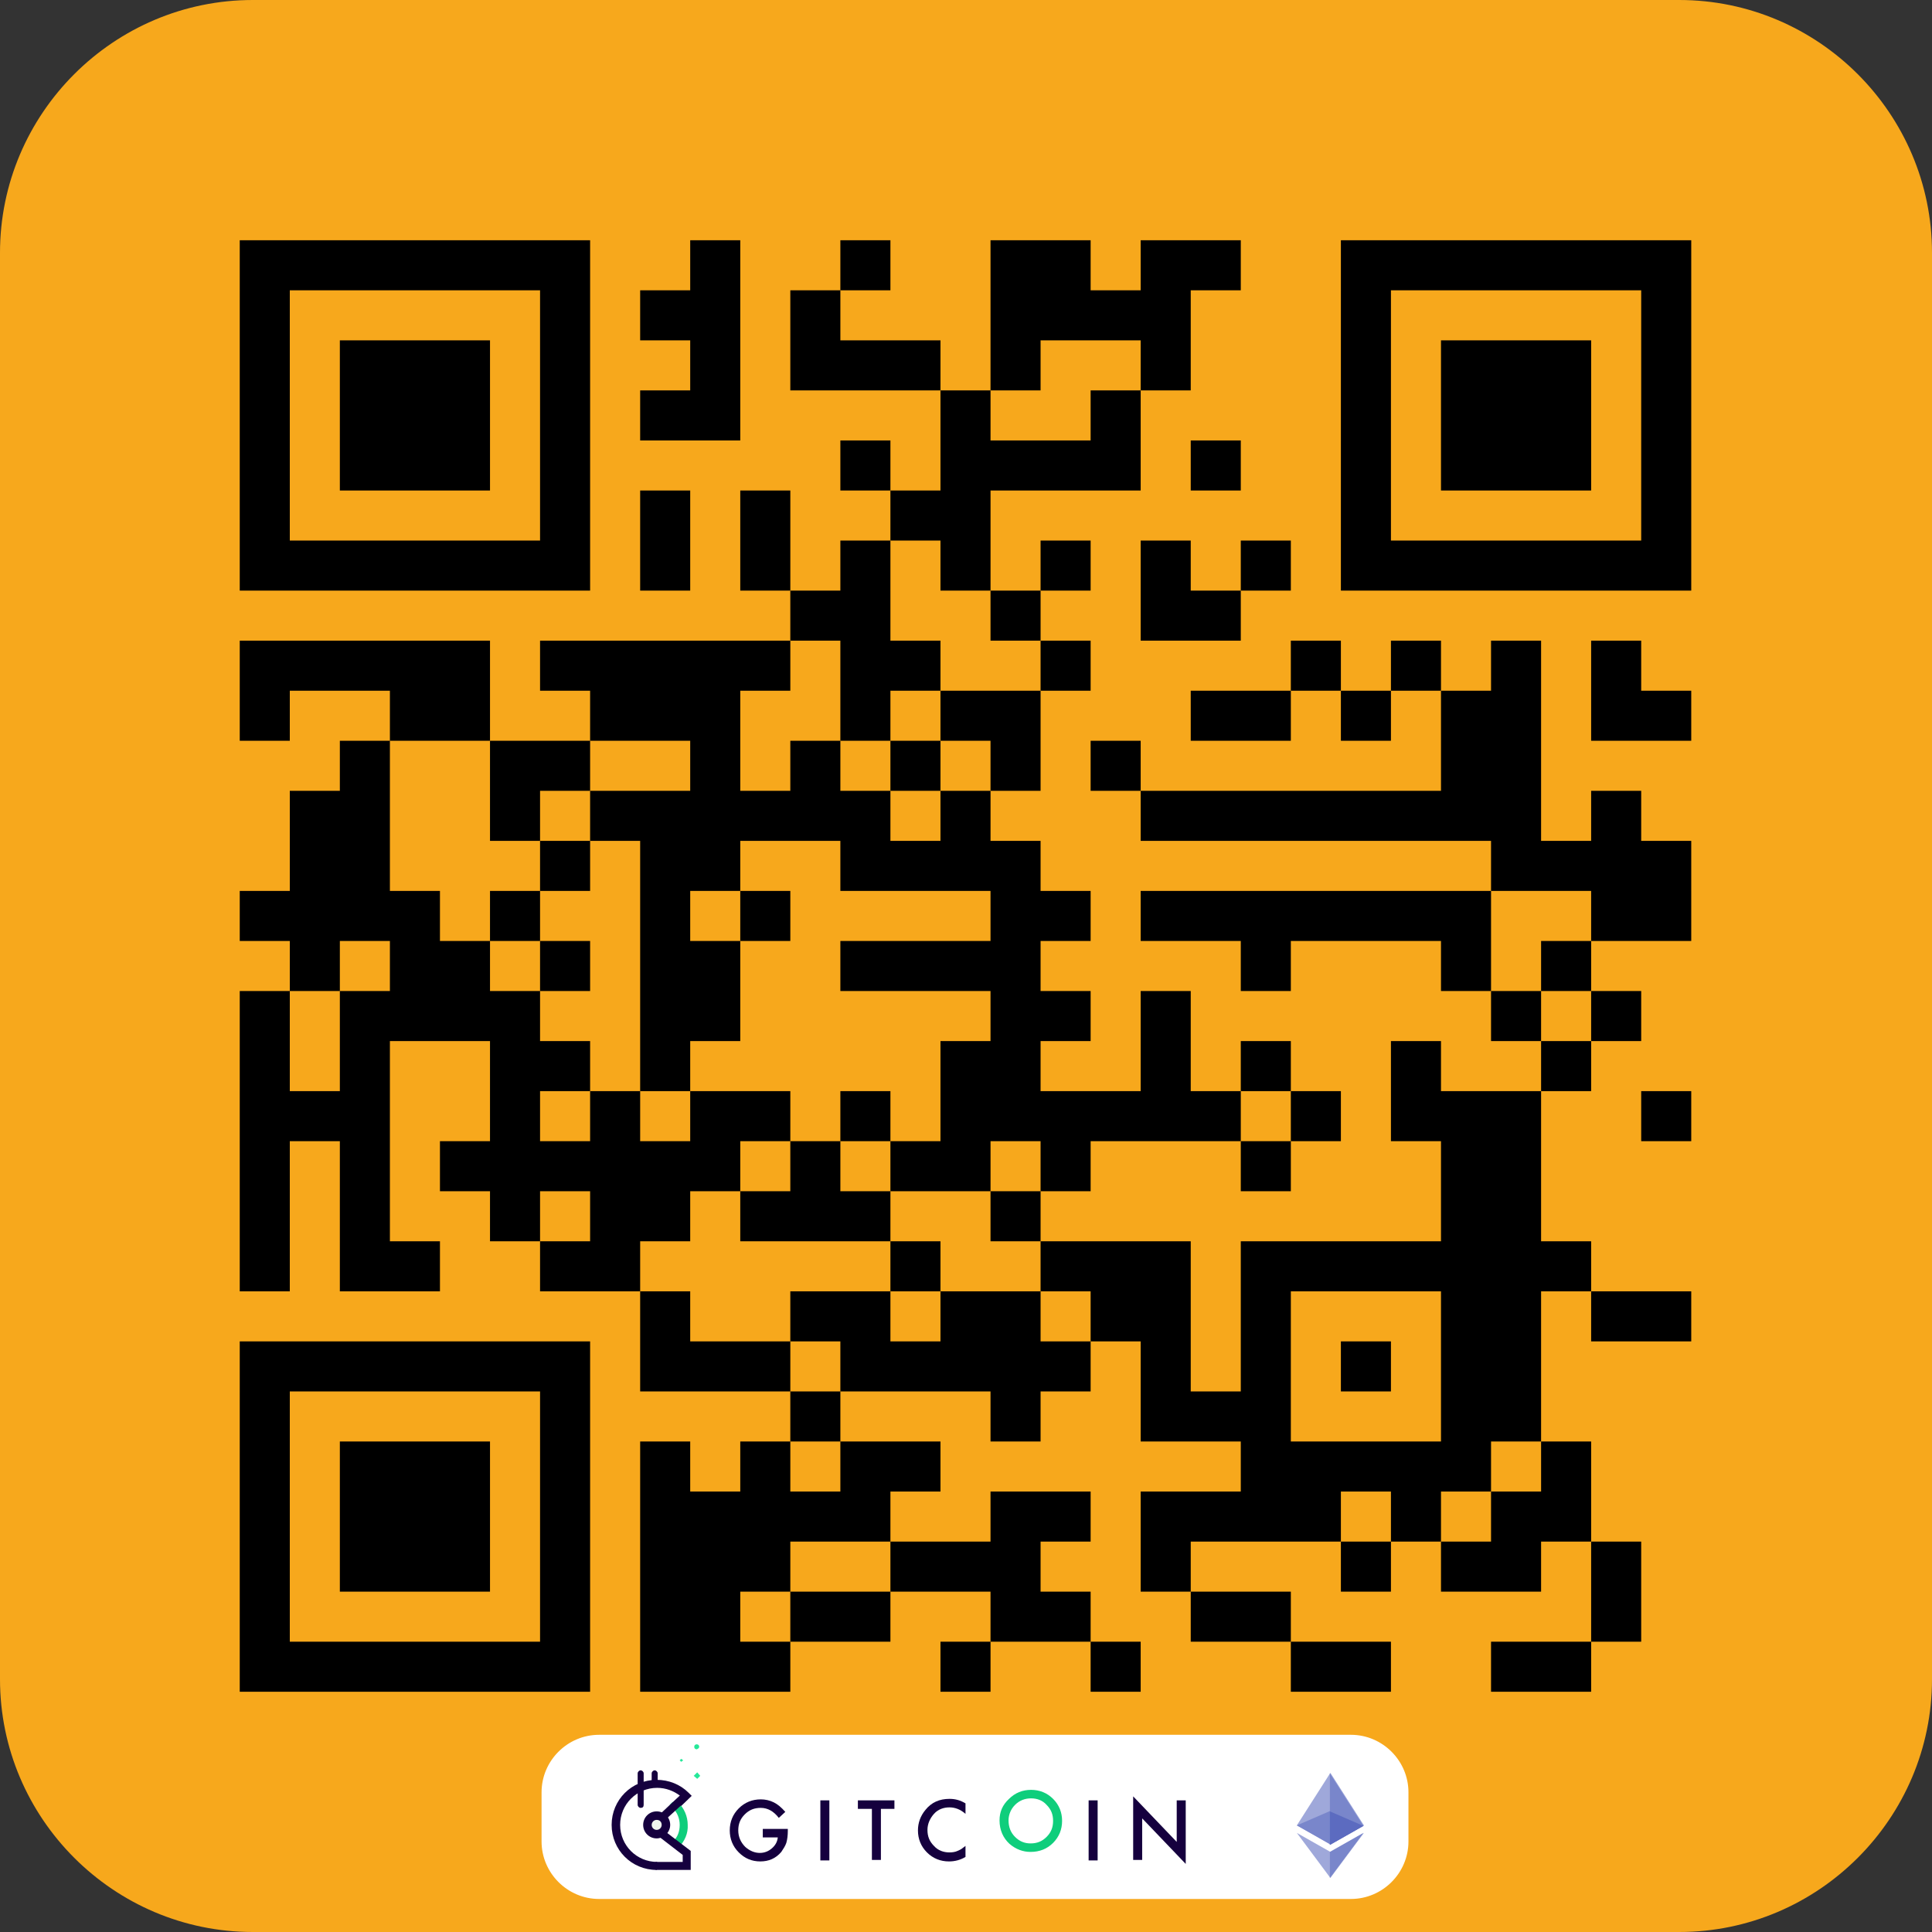 <?xml version="1.0" encoding="utf-8"?>
<!-- Generator: Adobe Illustrator 21.1.0, SVG Export Plug-In . SVG Version: 6.00 Build 0)  -->
<svg version="1.1" xmlns="http://www.w3.org/2000/svg" xmlns:xlink="http://www.w3.org/1999/xlink" x="0px" y="0px"
	 viewBox="0 0 386 386" style="enable-background:new 0 0 386 386;" xml:space="preserve">
<rect x="0" y="0" width="386" height="386" fill="#333333" stroke="none"/>
<style type="text/css">
	.st0{fill:#F7A81C;}
	.st1{fill:#FFFFFF;stroke:#F7A81C;stroke-miterlimit:10;}
	.st2{fill:#15003E;}
	.st3{fill:#0FCE7C;}
	.st4{fill:#FFFFFF;}
	.st5{fill:#EFF4EE;}
	.st6{fill:#25E899;}
	.st7{fill:#9FA8DA;}
	.st8{fill:#7986CB;}
	.st9{fill:#5C6BC0;}
</style>
<g id="Layer_1">
	<path class="st0" d="M335.5,386h-285C22.7,386,0,363.3,0,335.5v-285C0,22.7,22.7,0,50.5,0h285C363.3,0,386,22.7,386,50.5v285
		C386,363.3,363.3,386,335.5,386z"/>
</g>
<g id="Layer_3">
	<path class="st1" d="M269.9,346.1H119.7c-6.6,0-12,5.4-12,12v9.8c0,6.6,5.4,12,12,12h150.2c6.6,0,12-5.4,12-12v-9.8
		C281.9,351.5,276.5,346.1,269.9,346.1z"/>
	<g id="Layer_4">
		<title>Group</title>
		<desc>Created with Sketch.</desc>
		<g id="Page-1">
			<g id="Group">
				<path id="Shape" class="st2" d="M152.5,365.4h4.9v0.4c0,0.9-0.1,1.7-0.3,2.4c-0.2,0.6-0.6,1.2-1,1.8c-1.1,1.3-2.5,1.9-4.2,1.9
					c-1.7,0-3.1-0.6-4.3-1.8c-1.2-1.2-1.8-2.7-1.8-4.4c0-1.7,0.6-3.2,1.8-4.4c1.2-1.2,2.7-1.8,4.4-1.8c0.9,0,1.8,0.2,2.6,0.6
					c0.8,0.4,1.5,1,2.3,1.9l-1.3,1.2c-1-1.3-2.2-2-3.6-2c-1.3,0-2.3,0.4-3.2,1.3c-0.9,0.9-1.3,1.9-1.3,3.2c0,1.3,0.5,2.4,1.4,3.3
					c0.9,0.8,1.9,1.2,2.9,1.2c0.9,0,1.7-0.3,2.4-0.9c0.7-0.6,1.1-1.3,1.2-2.2h-3V365.4z"/>
				<rect id="Rectangle-path" x="163.9" y="359.7" class="st2" width="1.8" height="12"/>
				<polygon id="Shape_1_" class="st2" points="176,361.4 176,371.6 174.2,371.6 174.2,361.4 171.4,361.4 171.4,359.7 178.7,359.7 
					178.7,361.4 				"/>
				<path id="Shape_2_" class="st2" d="M192.9,360.3v2.1c-1-0.9-2.1-1.3-3.2-1.3c-1.2,0-2.3,0.4-3.1,1.3c-0.8,0.9-1.3,2-1.3,3.2
					c0,1.3,0.4,2.3,1.3,3.2c0.8,0.9,1.9,1.3,3.1,1.3c0.6,0,1.2-0.1,1.6-0.3c0.2-0.1,0.5-0.2,0.8-0.4c0.3-0.2,0.5-0.4,0.8-0.6v2.2
					c-1,0.6-2.1,0.9-3.3,0.9c-1.7,0-3.2-0.6-4.4-1.8c-1.2-1.2-1.8-2.7-1.8-4.4c0-1.5,0.5-2.9,1.5-4.1c1.2-1.5,2.8-2.2,4.8-2.2
					C190.9,359.4,191.9,359.7,192.9,360.3"/>
				<path id="Shape_3_" class="st3" d="M201.5,363.7c0,1.3,0.4,2.4,1.3,3.3c0.9,0.9,1.9,1.3,3.1,1.3c1.3,0,2.3-0.4,3.2-1.3
					c0.9-0.9,1.3-1.9,1.3-3.2c0-1.3-0.4-2.3-1.3-3.2c-0.8-0.9-1.9-1.3-3.1-1.3c-1.2,0-2.3,0.4-3.2,1.3
					C202,361.4,201.5,362.5,201.5,363.7 M199.7,363.7c0-1.7,0.6-3.1,1.9-4.3c1.2-1.2,2.7-1.8,4.4-1.8c1.7,0,3.2,0.6,4.4,1.8
					c1.2,1.2,1.8,2.7,1.8,4.4c0,1.7-0.6,3.2-1.8,4.4c-1.2,1.2-2.7,1.8-4.5,1.8c-1.5,0-2.9-0.5-4.2-1.6
					C200.4,367.2,199.7,365.6,199.7,363.7"/>
				<rect id="Rectangle-path_1_" x="217.5" y="359.7" class="st2" width="1.8" height="12"/>
				<polygon id="Shape_4_" class="st2" points="226.4,371.6 226.4,358.9 235.1,368 235.1,359.7 236.9,359.7 236.9,372.4 
					228.2,363.3 228.2,371.6 				"/>
				<polygon id="Shape_5_" class="st4" points="135,360.6 136.6,363.7 135.4,368.8 132.6,366.5 133.1,362.8 				"/>
				<path id="Shape_6_" class="st2" d="M130.8,359.6c-0.3,0-0.6-0.3-0.6-0.6v-4.7c0-0.3,0.3-0.6,0.6-0.6c0.3,0,0.6,0.3,0.6,0.6v4.7
					C131.4,359.3,131.2,359.6,130.8,359.6"/>
				<path id="Shape_7_" class="st2" d="M131.8,359.6H130c-0.3,0-0.6-0.3-0.6-0.6s0.3-0.6,0.6-0.6h1.8c0.3,0,0.6,0.3,0.6,0.6
					S132.1,359.6,131.8,359.6"/>
				<path id="Shape_8_" class="st4" d="M135,360.6l1.9-1.8c-1.5-1.5-3.5-2.4-5.8-2.4c-4.5,0-8.2,3.7-8.2,8.2c0,4.5,3.7,8.2,8.2,8.2
					c1.7,0,3.2,0.6,4.5-0.3l1.6,0.2l0-2.6l-4.7-3.7l1-4.7L135,360.6"/>
				<path id="Shape_9_" class="st2" d="M131.2,373.6c-5,0-9-4-9-9s4-9,9-9c2.4,0,4.7,0.9,6.4,2.6l0.6,0.6l-2.5,2.4l-1.1-1.2l1.3-1.2
					c-1.3-1-2.9-1.6-4.6-1.6c-4.1,0-7.4,3.3-7.4,7.4c0,4.1,3.3,7.4,7.4,7.4"/>
				<path id="Shape_10_" class="st3" d="M135.7,369l-1.2-1.1c0.9-0.9,1.3-2,1.3-3.3c0-1.3-0.5-2.5-1.4-3.4l-0.6-0.6l0.6-0.6l0.6,0.6
					l0.5-0.5c1.2,1.2,1.9,2.8,1.9,4.5C137.5,366.3,136.8,367.8,135.7,369"/>
				<path id="Shape_11_" class="st5" d="M129.3,364.6c0-1,0.8-1.9,1.9-1.9s1.9,0.8,1.9,1.9c0,1-0.8,1.9-1.9,1.9
					S129.3,365.6,129.3,364.6"/>
				<path id="Shape_12_" class="st2" d="M131.2,363.6c-0.6,0-1,0.5-1,1c0,0.6,0.5,1,1,1c0.6,0,1-0.5,1-1
					C132.2,364,131.8,363.6,131.2,363.6 M131.2,367.3c-1.5,0-2.7-1.2-2.7-2.7s1.2-2.7,2.7-2.7s2.7,1.2,2.7,2.7
					S132.6,367.3,131.2,367.3"/>
				<path id="Shape_13_" class="st2" d="M137,358.8l-4.7,4.3"/>
				<polygon id="Shape_14_" class="st2" points="136.4,358.2 137.5,359.4 132.8,363.7 131.7,362.6 				"/>
				<polyline id="Shape_15_" class="st4" points="132,366.3 135.4,368.8 137.2,370.2 137.2,373.6 133.6,373.5 				"/>
				<polygon id="Shape_16_" class="st2" points="138,373.6 131,373.6 131,372 136.4,372 136.4,370.6 131.6,366.9 132.5,365.6 
					138,369.8 				"/>
				<polygon id="Shape_17_" class="st6" points="138.6,354.8 139.3,354.1 139.9,354.8 139.3,355.4 				"/>
				<polygon id="Shape_18_" class="st6" points="135.8,351.7 136.1,351.4 136.5,351.7 136.1,352 				"/>
				<path id="Shape_19_" class="st6" d="M139.7,349c0-0.3-0.2-0.5-0.5-0.5c-0.3,0-0.5,0.2-0.5,0.5c0,0.3,0.2,0.5,0.5,0.5
					C139.5,349.4,139.7,349.2,139.7,349"/>
				<path id="Shape_20_" class="st2" d="M128,361.2c-0.3,0-0.6-0.3-0.6-0.6v-6.3c0-0.3,0.3-0.6,0.6-0.6c0.3,0,0.6,0.3,0.6,0.6v6.3
					C128.6,361,128.4,361.2,128,361.2"/>
			</g>
		</g>
	</g>
	<g id="Layer_5">
		<g id="surface1_1_">
			<path class="st7" d="M259.1,364.7l6.7-10.5l6.7,10.5l-6.7,3.8L259.1,364.7z"/>
			<path class="st8" d="M265.7,354.3l6.7,10.5l-6.7,3.8V354.3z"/>
			<path class="st7" d="M259.1,366.2l6.7,3.8l6.7-3.8l-6.7,9L259.1,366.2z"/>
			<path class="st8" d="M265.7,370l6.7-3.8l-6.7,9V370z"/>
			<path class="st8" d="M259.1,364.7l6.7-2.9l6.7,2.9l-6.7,3.8L259.1,364.7z"/>
			<path class="st9" d="M265.7,361.9l6.7,2.9l-6.7,3.8V361.9z"/>
		</g>
	</g>
</g>
<g id="Layer_2">
	<path d="M47.9,48h10v10h-10V48z M57.9,48h10v10h-10V48z M67.9,48h10v10h-10V48z M77.9,48h10v10h-10V48z M87.9,48h10v10h-10V48z
		 M97.9,48h10v10h-10V48z M107.9,48h10v10h-10V48z M137.9,48h10v10h-10V48z M167.9,48h10v10h-10V48z M197.9,48h10v10h-10V48z
		 M207.9,48h10v10h-10V48z M227.9,48h10v10h-10V48z M237.9,48h10v10h-10V48z M267.9,48h10v10h-10V48z M277.9,48h10v10h-10V48z
		 M287.9,48h10v10h-10V48z M297.9,48h10v10h-10V48z M307.9,48h10v10h-10V48z M317.9,48h10v10h-10V48z M327.9,48h10v10h-10V48z
		 M47.9,58h10v10h-10V58z M107.9,58h10v10h-10V58z M127.9,58h10v10h-10V58z M137.9,58h10v10h-10V58z M157.9,58h10v10h-10V58z
		 M197.9,58h10v10h-10V58z M207.9,58h10v10h-10V58z M217.9,58h10v10h-10V58z M227.9,58h10v10h-10V58z M267.9,58h10v10h-10V58z
		 M327.9,58h10v10h-10V58z M47.9,68h10v10h-10V68z M67.9,68h10v10h-10V68z M77.9,68h10v10h-10V68z M87.9,68h10v10h-10V68z M107.9,68
		h10v10h-10V68z M137.9,68h10v10h-10V68z M157.9,68h10v10h-10V68z M167.9,68h10v10h-10V68z M177.9,68h10v10h-10V68z M197.9,68h10v10
		h-10V68z M227.9,68h10v10h-10V68z M267.9,68h10v10h-10V68z M287.9,68h10v10h-10V68z M297.9,68h10v10h-10V68z M307.9,68h10v10h-10
		V68z M327.9,68h10v10h-10V68z M47.9,78h10v10h-10V78z M67.9,78h10v10h-10V78z M77.9,78h10v10h-10V78z M87.9,78h10v10h-10V78z
		 M107.9,78h10v10h-10V78z M127.9,78h10v10h-10V78z M137.9,78h10v10h-10V78z M187.9,78h10v10h-10V78z M217.9,78h10v10h-10V78z
		 M267.9,78h10v10h-10V78z M287.9,78h10v10h-10V78z M297.9,78h10v10h-10V78z M307.9,78h10v10h-10V78z M327.9,78h10v10h-10V78z
		 M47.9,88h10v10h-10V88z M67.9,88h10v10h-10V88z M77.9,88h10v10h-10V88z M87.9,88h10v10h-10V88z M107.9,88h10v10h-10V88z M167.9,88
		h10v10h-10V88z M187.9,88h10v10h-10V88z M197.9,88h10v10h-10V88z M207.9,88h10v10h-10V88z M217.9,88h10v10h-10V88z M237.9,88h10v10
		h-10V88z M267.9,88h10v10h-10V88z M287.9,88h10v10h-10V88z M297.9,88h10v10h-10V88z M307.9,88h10v10h-10V88z M327.9,88h10v10h-10
		V88z M47.9,98h10v10h-10V98z M107.9,98h10v10h-10V98z M127.9,98h10v10h-10V98z M147.9,98h10v10h-10V98z M177.9,98h10v10h-10V98z
		 M187.9,98h10v10h-10V98z M267.9,98h10v10h-10V98z M327.9,98h10v10h-10V98z M47.9,108h10v10h-10V108z M57.9,108h10v10h-10V108z
		 M67.9,108h10v10h-10V108z M77.9,108h10v10h-10V108z M87.9,108h10v10h-10V108z M97.9,108h10v10h-10V108z M107.9,108h10v10h-10V108z
		 M127.9,108h10v10h-10V108z M147.9,108h10v10h-10V108z M167.9,108h10v10h-10V108z M187.9,108h10v10h-10V108z M207.9,108h10v10h-10
		V108z M227.9,108h10v10h-10V108z M247.9,108h10v10h-10V108z M267.9,108h10v10h-10V108z M277.9,108h10v10h-10V108z M287.9,108h10v10
		h-10V108z M297.9,108h10v10h-10V108z M307.9,108h10v10h-10V108z M317.9,108h10v10h-10V108z M327.9,108h10v10h-10V108z M157.9,118
		h10v10h-10V118z M167.9,118h10v10h-10V118z M197.9,118h10v10h-10V118z M227.9,118h10v10h-10V118z M237.9,118h10v10h-10V118z
		 M47.9,128h10v10h-10V128z M57.9,128h10v10h-10V128z M67.9,128h10v10h-10V128z M77.9,128h10v10h-10V128z M87.9,128h10v10h-10V128z
		 M107.9,128h10v10h-10V128z M117.9,128h10v10h-10V128z M127.9,128h10v10h-10V128z M137.9,128h10v10h-10V128z M147.9,128h10v10h-10
		V128z M167.9,128h10v10h-10V128z M177.9,128h10v10h-10V128z M207.9,128h10v10h-10V128z M257.9,128h10v10h-10V128z M277.9,128h10v10
		h-10V128z M297.9,128h10v10h-10V128z M317.9,128h10v10h-10V128z M47.9,138h10v10h-10V138z M77.9,138h10v10h-10V138z M87.9,138h10
		v10h-10V138z M117.9,138h10v10h-10V138z M127.9,138h10v10h-10V138z M137.9,138h10v10h-10V138z M167.9,138h10v10h-10V138z
		 M187.9,138h10v10h-10V138z M197.9,138h10v10h-10V138z M237.9,138h10v10h-10V138z M247.9,138h10v10h-10V138z M267.9,138h10v10h-10
		V138z M287.9,138h10v10h-10V138z M297.9,138h10v10h-10V138z M317.9,138h10v10h-10V138z M327.9,138h10v10h-10V138z M67.9,148h10v10
		h-10V148z M97.9,148h10v10h-10V148z M107.9,148h10v10h-10V148z M137.9,148h10v10h-10V148z M157.9,148h10v10h-10V148z M177.9,148h10
		v10h-10V148z M197.9,148h10v10h-10V148z M217.9,148h10v10h-10V148z M287.9,148h10v10h-10V148z M297.9,148h10v10h-10V148z M57.9,158
		h10v10h-10V158z M67.9,158h10v10h-10V158z M97.9,158h10v10h-10V158z M117.9,158h10v10h-10V158z M127.9,158h10v10h-10V158z
		 M137.9,158h10v10h-10V158z M147.9,158h10v10h-10V158z M157.9,158h10v10h-10V158z M167.9,158h10v10h-10V158z M187.9,158h10v10h-10
		V158z M227.9,158h10v10h-10V158z M237.9,158h10v10h-10V158z M247.9,158h10v10h-10V158z M257.9,158h10v10h-10V158z M267.9,158h10v10
		h-10V158z M277.9,158h10v10h-10V158z M287.9,158h10v10h-10V158z M297.9,158h10v10h-10V158z M317.9,158h10v10h-10V158z M57.9,168h10
		v10h-10V168z M67.9,168h10v10h-10V168z M107.9,168h10v10h-10V168z M127.9,168h10v10h-10V168z M137.9,168h10v10h-10V168z M167.9,168
		h10v10h-10V168z M177.9,168h10v10h-10V168z M187.9,168h10v10h-10V168z M197.9,168h10v10h-10V168z M297.9,168h10v10h-10V168z
		 M307.9,168h10v10h-10V168z M317.9,168h10v10h-10V168z M327.9,168h10v10h-10V168z M47.9,178h10v10h-10V178z M57.9,178h10v10h-10
		V178z M67.9,178h10v10h-10V178z M77.9,178h10v10h-10V178z M97.9,178h10v10h-10V178z M127.9,178h10v10h-10V178z M147.9,178h10v10
		h-10V178z M197.9,178h10v10h-10V178z M207.9,178h10v10h-10V178z M227.9,178h10v10h-10V178z M237.9,178h10v10h-10V178z M247.9,178
		h10v10h-10V178z M257.9,178h10v10h-10V178z M267.9,178h10v10h-10V178z M277.9,178h10v10h-10V178z M287.9,178h10v10h-10V178z
		 M317.9,178h10v10h-10V178z M327.9,178h10v10h-10V178z M57.9,188h10v10h-10V188z M77.9,188h10v10h-10V188z M87.9,188h10v10h-10V188
		z M107.9,188h10v10h-10V188z M127.9,188h10v10h-10V188z M137.9,188h10v10h-10V188z M167.9,188h10v10h-10V188z M177.9,188h10v10h-10
		V188z M187.9,188h10v10h-10V188z M197.9,188h10v10h-10V188z M247.9,188h10v10h-10V188z M287.9,188h10v10h-10V188z M307.9,188h10v10
		h-10V188z M47.9,198h10v10h-10V198z M67.9,198h10v10h-10V198z M77.9,198h10v10h-10V198z M87.9,198h10v10h-10V198z M97.9,198h10v10
		h-10V198z M127.9,198h10v10h-10V198z M137.9,198h10v10h-10V198z M197.9,198h10v10h-10V198z M207.9,198h10v10h-10V198z M227.9,198
		h10v10h-10V198z M297.9,198h10v10h-10V198z M317.9,198h10v10h-10V198z M47.9,208h10v10h-10V208z M67.9,208h10v10h-10V208z
		 M97.9,208h10v10h-10V208z M107.9,208h10v10h-10V208z M127.9,208h10v10h-10V208z M187.9,208h10v10h-10V208z M197.9,208h10v10h-10
		V208z M227.9,208h10v10h-10V208z M247.9,208h10v10h-10V208z M277.9,208h10v10h-10V208z M307.9,208h10v10h-10V208z M47.9,218h10v10
		h-10V218z M57.9,218h10v10h-10V218z M67.9,218h10v10h-10V218z M97.9,218h10v10h-10V218z M117.9,218h10v10h-10V218z M137.9,218h10
		v10h-10V218z M147.9,218h10v10h-10V218z M167.9,218h10v10h-10V218z M187.9,218h10v10h-10V218z M197.9,218h10v10h-10V218z
		 M207.9,218h10v10h-10V218z M217.9,218h10v10h-10V218z M227.9,218h10v10h-10V218z M237.9,218h10v10h-10V218z M257.9,218h10v10h-10
		V218z M277.9,218h10v10h-10V218z M287.9,218h10v10h-10V218z M297.9,218h10v10h-10V218z M327.9,218h10v10h-10V218z M47.9,228h10v10
		h-10V228z M67.9,228h10v10h-10V228z M87.9,228h10v10h-10V228z M97.9,228h10v10h-10V228z M107.9,228h10v10h-10V228z M117.9,228h10
		v10h-10V228z M127.9,228h10v10h-10V228z M137.9,228h10v10h-10V228z M157.9,228h10v10h-10V228z M177.9,228h10v10h-10V228z
		 M187.9,228h10v10h-10V228z M207.9,228h10v10h-10V228z M247.9,228h10v10h-10V228z M287.9,228h10v10h-10V228z M297.9,228h10v10h-10
		V228z M47.9,238h10v10h-10V238z M67.9,238h10v10h-10V238z M97.9,238h10v10h-10V238z M117.9,238h10v10h-10V238z M127.9,238h10v10
		h-10V238z M147.9,238h10v10h-10V238z M157.9,238h10v10h-10V238z M167.9,238h10v10h-10V238z M197.9,238h10v10h-10V238z M287.9,238
		h10v10h-10V238z M297.9,238h10v10h-10V238z M47.9,248h10v10h-10V248z M67.9,248h10v10h-10V248z M77.9,248h10v10h-10V248z
		 M107.9,248h10v10h-10V248z M117.9,248h10v10h-10V248z M177.9,248h10v10h-10V248z M207.9,248h10v10h-10V248z M217.9,248h10v10h-10
		V248z M227.9,248h10v10h-10V248z M247.9,248h10v10h-10V248z M257.9,248h10v10h-10V248z M267.9,248h10v10h-10V248z M277.9,248h10v10
		h-10V248z M287.9,248h10v10h-10V248z M297.9,248h10v10h-10V248z M307.9,248h10v10h-10V248z M127.9,258h10v10h-10V258z M157.9,258
		h10v10h-10V258z M167.9,258h10v10h-10V258z M187.9,258h10v10h-10V258z M197.9,258h10v10h-10V258z M217.9,258h10v10h-10V258z
		 M227.9,258h10v10h-10V258z M247.9,258h10v10h-10V258z M287.9,258h10v10h-10V258z M297.9,258h10v10h-10V258z M317.9,258h10v10h-10
		V258z M327.9,258h10v10h-10V258z M47.9,268h10v10h-10V268z M57.9,268h10v10h-10V268z M67.9,268h10v10h-10V268z M77.9,268h10v10h-10
		V268z M87.9,268h10v10h-10V268z M97.9,268h10v10h-10V268z M107.9,268h10v10h-10V268z M127.9,268h10v10h-10V268z M137.9,268h10v10
		h-10V268z M147.9,268h10v10h-10V268z M167.9,268h10v10h-10V268z M177.9,268h10v10h-10V268z M187.9,268h10v10h-10V268z M197.9,268
		h10v10h-10V268z M207.9,268h10v10h-10V268z M227.9,268h10v10h-10V268z M247.9,268h10v10h-10V268z M267.9,268h10v10h-10V268z
		 M287.9,268h10v10h-10V268z M297.9,268h10v10h-10V268z M47.9,278h10v10h-10V278z M107.9,278h10v10h-10V278z M157.9,278h10v10h-10
		V278z M197.9,278h10v10h-10V278z M227.9,278h10v10h-10V278z M237.9,278h10v10h-10V278z M247.9,278h10v10h-10V278z M287.9,278h10v10
		h-10V278z M297.9,278h10v10h-10V278z M47.9,288h10v10h-10V288z M67.9,288h10v10h-10V288z M77.9,288h10v10h-10V288z M87.9,288h10v10
		h-10V288z M107.9,288h10v10h-10V288z M127.9,288h10v10h-10V288z M147.9,288h10v10h-10V288z M167.9,288h10v10h-10V288z M177.9,288
		h10v10h-10V288z M247.9,288h10v10h-10V288z M257.9,288h10v10h-10V288z M267.9,288h10v10h-10V288z M277.9,288h10v10h-10V288z
		 M287.9,288h10v10h-10V288z M307.9,288h10v10h-10V288z M47.9,298h10v10h-10V298z M67.9,298h10v10h-10V298z M77.9,298h10v10h-10V298
		z M87.9,298h10v10h-10V298z M107.9,298h10v10h-10V298z M127.9,298h10v10h-10V298z M137.9,298h10v10h-10V298z M147.9,298h10v10h-10
		V298z M157.9,298h10v10h-10V298z M167.9,298h10v10h-10V298z M197.9,298h10v10h-10V298z M207.9,298h10v10h-10V298z M227.9,298h10v10
		h-10V298z M237.9,298h10v10h-10V298z M247.9,298h10v10h-10V298z M257.9,298h10v10h-10V298z M277.9,298h10v10h-10V298z M297.9,298
		h10v10h-10V298z M307.9,298h10v10h-10V298z M47.9,308h10v10h-10V308z M67.9,308h10v10h-10V308z M77.9,308h10v10h-10V308z M87.9,308
		h10v10h-10V308z M107.9,308h10v10h-10V308z M127.9,308h10v10h-10V308z M137.9,308h10v10h-10V308z M147.9,308h10v10h-10V308z
		 M177.9,308h10v10h-10V308z M187.9,308h10v10h-10V308z M197.9,308h10v10h-10V308z M227.9,308h10v10h-10V308z M267.9,308h10v10h-10
		V308z M287.9,308h10v10h-10V308z M297.9,308h10v10h-10V308z M317.9,308h10v10h-10V308z M47.9,318h10v10h-10V318z M107.9,318h10v10
		h-10V318z M127.9,318h10v10h-10V318z M137.9,318h10v10h-10V318z M157.9,318h10v10h-10V318z M167.9,318h10v10h-10V318z M197.9,318
		h10v10h-10V318z M207.9,318h10v10h-10V318z M237.9,318h10v10h-10V318z M247.9,318h10v10h-10V318z M317.9,318h10v10h-10V318z
		 M47.9,328h10v10h-10V328z M57.9,328h10v10h-10V328z M67.9,328h10v10h-10V328z M77.9,328h10v10h-10V328z M87.9,328h10v10h-10V328z
		 M97.9,328h10v10h-10V328z M107.9,328h10v10h-10V328z M127.9,328h10v10h-10V328z M137.9,328h10v10h-10V328z M147.9,328h10v10h-10
		V328z M187.9,328h10v10h-10V328z M217.9,328h10v10h-10V328z M257.9,328h10v10h-10V328z M267.9,328h10v10h-10V328z M297.9,328h10v10
		h-10V328z M307.9,328h10v10h-10V328z"/>
</g>
</svg>
